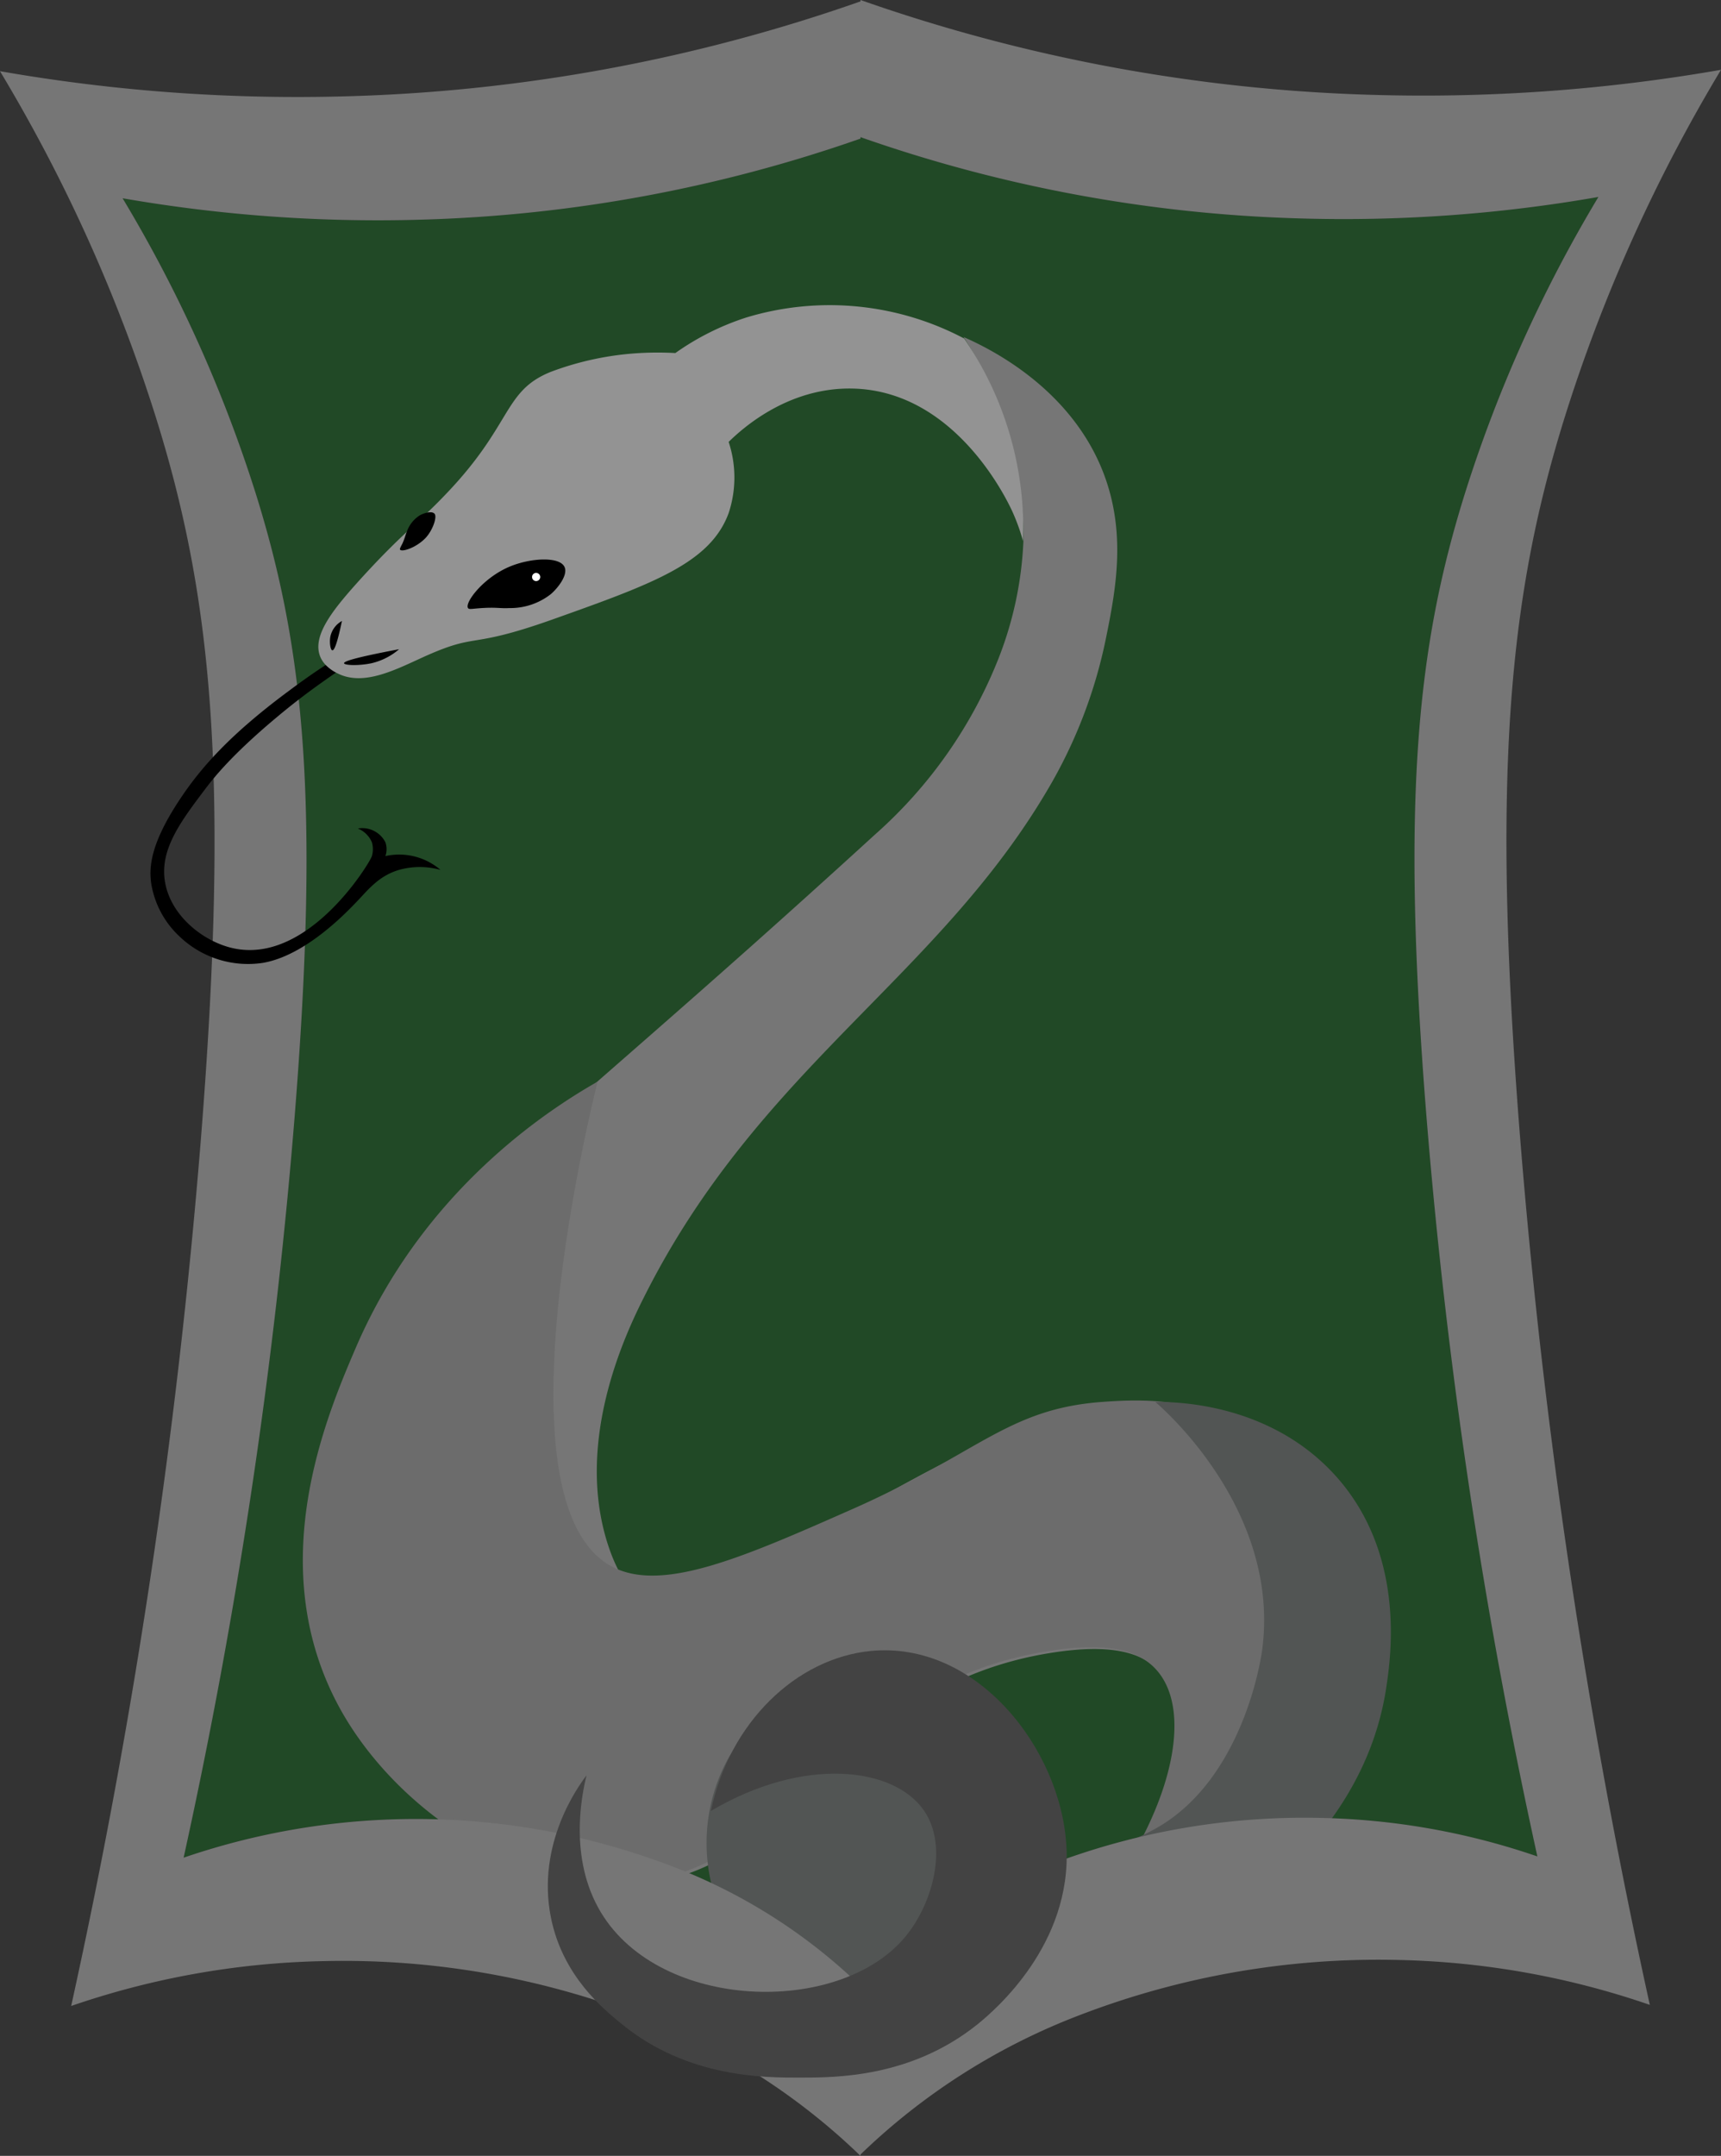 <svg xmlns="http://www.w3.org/2000/svg" viewBox="0 0 236 295.55"><rect x="0" y="0" width="236" height="295.55" fill="#333333" stroke="none"/><defs><style>.cls-1{fill:#214926;}.cls-2{fill:#767676;}.cls-3{fill:#6c6c6c;}.cls-4{fill:#525554;}.cls-5{fill:#434343;}.cls-6{fill:#939393;}.cls-7{fill:#fff;}</style></defs><g id="Layer_2" data-name="Layer 2"><g id="Layer_1-2" data-name="Layer 1"><path class="cls-1" d="M195.61,153.06A755.13,755.13,0,0,0,210.82,254.5a98.33,98.33,0,0,0-66.95,1.17A76.21,76.21,0,0,0,118,272.09v.17a76.05,76.05,0,0,0-25.87-16.42,98.33,98.33,0,0,0-66.95-1.17A755.48,755.48,0,0,0,40.39,153.24c3.5-43.56,1.26-64.56-5.33-85.61A188.81,188.81,0,0,0,16.81,27.18a204.08,204.08,0,0,0,41.08,2.93A198.7,198.7,0,0,0,118,19V18.8a198.7,198.7,0,0,0,60.11,11.14A202.53,202.53,0,0,0,219.19,27a189,189,0,0,0-18.25,40.47C194.35,88.51,192.11,109.51,195.61,153.06Z"/><path class="cls-2" d="M156.45,253.38c5.65-10.35,6.71-19.85,2.44-24.37-2.39-2.52-6.62-3.69-14.63-2.44-28.84,4.52-34.61,29.21-56,31.69-16.46,1.9-33.95-10.22-41.44-24.38-10.55-19.93-.43-42.39,2.44-48.75,8.69-19.28,21.19-25.44,70.68-70.68A63.3,63.3,0,0,0,137,90.08a49.7,49.7,0,0,0,3.34-15.9,50.36,50.36,0,0,0-8.07-27.77l-.07-.1-.07-.11c3.46,1.52,15.21,7.15,19.5,19.5,2.73,7.89,1.37,15.25,0,21.94a66.84,66.84,0,0,1-7.32,19.5c-15.23,26.71-40.11,39-56,70.69-2.69,5.32-9.56,20-4.88,34.12,1.82,5.46,4.06,6.87,4.88,7.31,5.62,3,12.69-2.65,29.24-12.19,23.21-13.36,30.43-14.35,34.13-14.62,4.87-.35,13.77-.87,21.94,4.88a29.43,29.43,0,0,1,12.18,21.93C186.44,233.54,174.72,248.29,156.45,253.38Z"/><path class="cls-3" d="M156,253.14c5.65-10.35,6.7-19.86,2.43-24.38-2.38-2.52-6.61-3.69-14.62-2.43C115,230.84,109.17,255.53,87.74,258c-16.45,1.9-33.95-10.22-41.44-24.37-10.14-19.17-1.58-39.37,2.44-48.75,9.33-21.79,26.54-32.8,33.21-36.6-1.56,6.32-14,58.26,2.08,66.54,6.89,3.54,18.06-1.4,33-8,17.09-7.57,21.18-13.69,34.12-14.63,4.87-.35,13.78-.87,21.94,4.88A29.43,29.43,0,0,1,185.23,219C186,233.3,174.25,248,156,253.14Z"/><path class="cls-4" d="M131.61,231.2c-13.36-3.75-26.42.75-31.69,9.75A24.13,24.13,0,0,0,97.49,258a21.36,21.36,0,0,0,4.87,9.75c2.29,2.52,6.55,5.88,17.06,7.31A72.14,72.14,0,0,0,156,270.2c4.47-2.24,30.46-14.11,34.12-39,.61-4.13,2.72-18.51-7.31-29.25-9.06-9.7-21.8-9.78-24.38-9.75,1.1.93,17.27,15,14.63,34.13-.18,1.27-2.68,17.73-14.63,24.37l-.13.07c-1.55.86-14.78,7.88-24.24,2.37a12.6,12.6,0,0,1-4.88-4.88C125.17,240.8,131.21,231.78,131.61,231.2Z"/><path class="cls-2" d="M214.71,56.75A220.28,220.28,0,0,1,236,9.57,237.34,237.34,0,0,1,188.09,13,231.46,231.46,0,0,1,118,0V.19a231.46,231.46,0,0,1-70.09,13A236.62,236.62,0,0,1,0,9.76,220.51,220.51,0,0,1,21.29,56.94C29,81.48,31.58,106,27.5,156.76A879.8,879.8,0,0,1,9.76,275a113,113,0,0,1,34.6-6.15,113.72,113.72,0,0,1,43.47,7.52A88.92,88.92,0,0,1,118,295.55v-.19a88.76,88.76,0,0,1,30.17-19.15,114.13,114.13,0,0,1,43.47-7.52,112.94,112.94,0,0,1,34.6,6.16A879.91,879.91,0,0,1,208.5,156.56C204.42,105.77,207,81.28,214.71,56.75ZM181.15,249.22a97.72,97.72,0,0,0-37.28,6.45A76.21,76.21,0,0,0,118,272.09v.17a76.05,76.05,0,0,0-25.87-16.42,98.33,98.33,0,0,0-66.95-1.17A755.48,755.48,0,0,0,40.39,153.24c3.5-43.56,1.26-64.56-5.33-85.61A188.81,188.81,0,0,0,16.81,27.18a204.08,204.08,0,0,0,41.08,2.93A198.7,198.7,0,0,0,118,19V18.8a198.7,198.7,0,0,0,60.11,11.14A202.53,202.53,0,0,0,219.19,27a189,189,0,0,0-18.25,40.47c-6.59,21-8.83,42-5.33,85.59A755.13,755.13,0,0,0,210.82,254.5,97.23,97.23,0,0,0,181.15,249.22Z"/><path class="cls-5" d="M80.43,243.39c-1.07,1.39-6.92,9.36-4.88,19.5,1.61,8,7.16,12.51,9.75,14.62,9.07,7.39,19.63,7.31,24.37,7.31,5,0,15.26,0,24.38-7.31,2.48-2,12.92-11,12.19-24.37s-12.28-28.2-26.82-26.81c-10.26,1-19.42,9.86-21.93,21.93,12.73-7.52,25.13-6.07,29.25,0,3.29,4.86,1.17,12.56-2.44,17.06-8.72,10.87-32.79,10.51-41.44-2.43C77.9,255.46,79.69,246.4,80.43,243.39Z"/><path d="M55.49,84.22c-7,4.91-9,5.35-15.86,10.48-8.11,6-12.16,10.6-15.11,15.1-3.87,5.9-4.11,9.09-3.78,11.34a12.68,12.68,0,0,0,3.88,7.24A13.57,13.57,0,0,0,36.05,132c5.8-1,11.33-6.78,12.89-8.41s3-3.52,5.79-4.34a10.59,10.59,0,0,1,5.67,0,8.7,8.7,0,0,0-7.55-1.89,2.92,2.92,0,0,0,0-1.89,3.56,3.56,0,0,0-3.78-1.89A3.55,3.55,0,0,1,51,115.47a3.46,3.46,0,0,1,0,1.89c-.24.87-9.35,16-20.22,12.3-3.49-1.17-7.28-4.31-8.11-8.52-.9-4.56,2.05-8.45,5.66-13.22,1-1.3,3.43-4.4,9.45-9.45,5.5-4.62,8.85-6.56,18.09-13,4.24-3,7.64-5.44,9.75-7L70,72.34A131.87,131.87,0,0,1,55.49,84.22Z"/><path class="cls-6" d="M140.29,74.18a27.84,27.84,0,0,0-1.37-3.84c-.53-1.22-7.62-16.71-21.93-17.07-9-.23-15.32,5.6-17.07,7.31a15.53,15.53,0,0,1,0,9.76C97.39,77.24,89.43,80.06,75.55,85c-11.34,4-9.88,1.7-17.06,4.88-4,1.79-8.51,4.29-12.19,2.44l-.22-.11a5.64,5.64,0,0,1-1.37-1,3.61,3.61,0,0,1-.84-1.3c-1-2.74,1.64-6.12,4.87-9.75,3-3.35,5.17-5.49,7.09-7.29.92-.88,1.8-1.68,2.66-2.49s1.59-1.53,2.43-2.41c9.45-9.76,8-14.34,14.63-17A41.22,41.22,0,0,1,87.74,48.4a43.25,43.25,0,0,1,4.87,0,35.76,35.76,0,0,1,9.75-4.88,39.47,39.47,0,0,1,29.86,2.89,46,46,0,0,1,8.07,27.77Z"/><path d="M47.18,90.92c0,.29,2,.38,3.78,0A8.9,8.9,0,0,0,54.73,89C48.55,90.17,47.15,90.67,47.18,90.92Z"/><path d="M45.58,89.15c-.26,0-.43-1.05-.28-1.87a3.21,3.21,0,0,1,1.59-2.15C46.21,88.39,45.82,89.17,45.58,89.15Z"/><path d="M64.18,83.36c.15.22.51.09,1.89,0,2.08-.13,2.48.07,3.77,0a9,9,0,0,0,5.67-1.89c1-.85,2.43-2.68,1.89-3.77-.71-1.44-4.69-1.22-7.56,0C66.21,79.24,63.69,82.65,64.18,83.36Z"/><circle class="cls-7" cx="73.52" cy="79.1" r="0.56"/><path d="M54.87,75.36c-.08-.1,0-.24.31-.84.4-.9.38-1.12.63-1.68a4.31,4.31,0,0,1,1.77-2.2c.54-.29,1.6-.64,2-.22s-.23,2.29-1.25,3.36C57,75.14,55.1,75.69,54.87,75.36Z"/></g></g></svg>